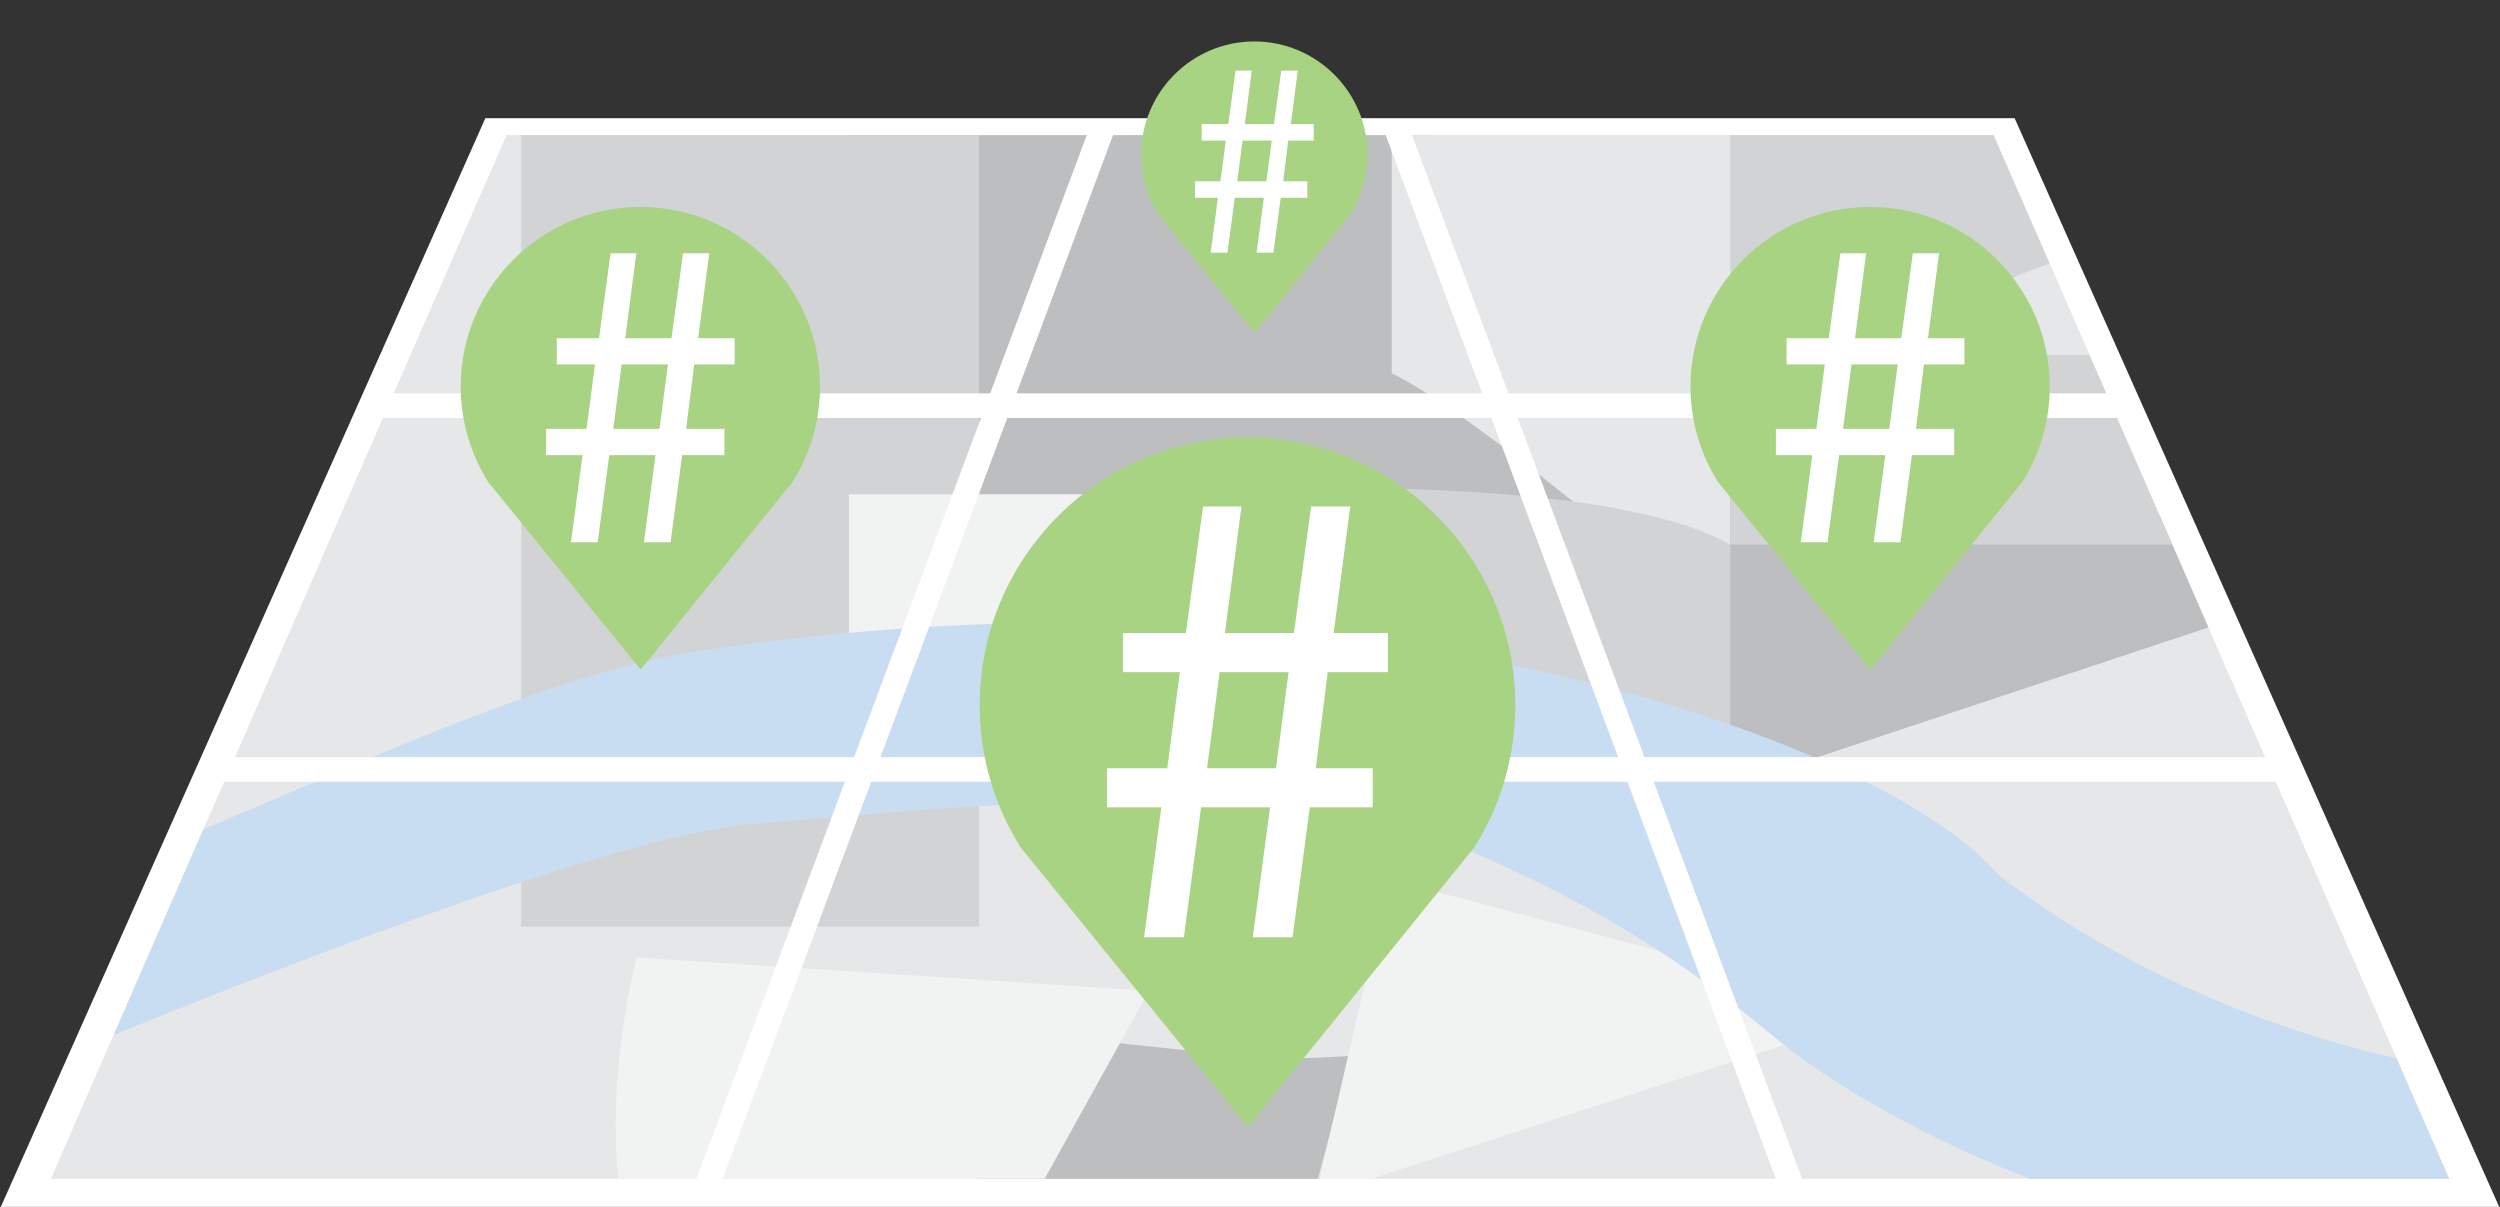 <?xml version="1.0" encoding="utf-8"?>
<!-- Generator: Adobe Illustrator 17.0.0, SVG Export Plug-In . SVG Version: 6.00 Build 0)  -->
<!DOCTYPE svg PUBLIC "-//W3C//DTD SVG 1.1//EN" "http://www.w3.org/Graphics/SVG/1.1/DTD/svg11.dtd">
<svg version="1.1" id="Layer_1" xmlns="http://www.w3.org/2000/svg" xmlns:xlink="http://www.w3.org/1999/xlink" x="0px" y="0px"
	 width="203px" height="98px" viewBox="0 0 203 98" enable-background="new 0 0 203 98" xml:space="preserve">
<rect x="0" y="0" width="203" height="98" fill="#333333" stroke="none"/>
<g>
	<polygon fill="#FFFFFF" points="202.934,98 0.066,98 39.411,9.599 163.589,9.599 	"/>
	<polygon fill="#E6E7E8" points="198.873,95.717 4.127,95.717 41.127,10.971 161.873,10.971 	"/>
	<g>
		<polygon fill="#BCBEC0" points="110.023,84.289 85.243,77.741 79.433,95.717 107.021,95.717 		"/>
		<path fill="#BCBEC0" d="M130.634,43.106l-14.116-32.134H68.927c0,6.229,0,16.027,0,29.165c30.536,0,51.576,1.294,51.576,1.294
			L130.634,43.106z"/>
		<polygon fill="#BCBEC0" points="175.347,41.833 138.56,40.136 136.548,61.433 144.596,62.479 179.326,50.947 		"/>
	</g>
	<g>
		<path fill="#E6E7E8" d="M140.494,44.218c0,0,0-0.008,0-33.246h-27.487c0,5.932,0,13.854,0,19.338
			c5.664,2.764,17.627,12.796,17.627,12.796L140.494,44.218z"/>
		<path fill="#E6E7E8" d="M165.81,19.99c-7.033,2.71-12.35,5.771-12.35,8.831c5.438,0,10.958,0,16.206,0L165.81,19.99z"/>
		<path fill="#E6E7E8" d="M47.686,80.25c2.945,0,47.617,5.018,54.659,5.645c7.042,0.627,44.263-3.763,44.263-3.763l-11.066-15.053
			L91.784,56.834L42.321,66.66v13.802C42.321,80.462,44.742,80.25,47.686,80.25z"/>
	</g>
	<g>
		<path fill="#D1D3D4" d="M90.077,40.136c0,0,0,0,0,10.902c25.963,0,34.378,9.846,34.378,9.846h16.039V44.218
			C128.406,37.397,90.077,40.136,90.077,40.136z"/>
		<rect x="42.321" y="10.971" fill="#D1D3D4" width="37.181" height="64.277"/>
		<path fill="#D1D3D4" d="M169.666,28.821H157.18c0,0-2.002-2.081,5.339-5.826c0.954-0.487,2.297-1.03,3.902-1.607l-4.548-10.417
			h-21.379v33.246c0,0,17.714,0,35.894,0L169.666,28.821z"/>
	</g>
	<g>
		<polygon fill="#F1F2F2" points="153.241,82.131 112.788,71.395 107.159,95.717 111.343,95.717 		"/>
		<path fill="#F1F2F2" d="M93.291,80.459L51.71,77.741c0,0-2.458,8.988-1.486,17.977h34.601L93.291,80.459z"/>
		<path fill="#F1F2F2" d="M90.077,51.038V40.136h-21.15v11.801C73.74,51.937,90.077,51.038,90.077,51.038z"/>
	</g>
	<path fill="#C9DDF2" d="M194.6,85.93c-6.662-1.486-20.036-5.427-32.28-14.856C153.882,61,112.588,44.321,56.213,52.94
		c-12.481,2.005-28.802,9.935-39.693,14.391L9.225,84.04c9.055-3.701,40.203-16.156,51.656-17.108
		c13.465-1.119,43.089-4.366,57.093,1.567c14.004,5.933,20.467,11.082,26.751,16.231c3.007,2.464,10.443,7.304,20.128,10.987h34.02
		L194.6,85.93z"/>
	<path fill="#FFFFFF" d="M186.155,63.387l-0.807-1.908h-51.816l-10.296-27.542h50.472l-0.845-2h-50.374l-7.977-21.338h-2.135
		l7.977,21.338H82.54l7.98-21.338h-2.135l-7.98,21.338H31.258l-0.858,2h49.257L69.356,61.479H18.587l-0.858,2h50.879L56.071,97
		h2.135l12.537-33.521h61.402L144.677,97h2.135L134.28,63.479h51.467C185.893,63.479,186.03,63.444,186.155,63.387z M71.491,61.479
		l10.301-27.542h39.309l10.296,27.542H71.491z"/>
	<g>
		<path fill="#A7D383" d="M123.042,57.267c0-11.991-9.756-21.747-21.747-21.747c-11.991,0-21.747,9.756-21.747,21.747
			c0,4.241,1.225,8.199,3.333,11.549l18.453,22.705l18.405-22.753C121.83,65.429,123.042,61.488,123.042,57.267z"/>
		<g>
			<path fill="#FFFFFF" d="M92.9,76.104l1.398-10.547h-4.413v-3.175h4.899l1.021-7.804h-4.627v-3.175h5.114l1.398-10.28h3.12
				l-1.345,10.28h5.6l1.398-10.28h3.177l-1.345,10.28h4.413v3.175h-4.899l-0.968,7.804h4.627v3.175h-5.114l-1.398,10.547h-3.229
				l1.402-10.547h-5.6l-1.398,10.547H92.9z M103.609,62.382l1.021-7.804h-5.596l-1.021,7.804H103.609z"/>
		</g>
	</g>
	<g>
		<path fill="#A7D383" d="M111.042,12.556c0-5.067-4.123-9.19-9.19-9.19c-5.067,0-9.19,4.123-9.19,9.19
			c0,1.792,0.518,3.465,1.408,4.88l7.798,9.595l7.778-9.615C110.53,16.004,111.042,14.339,111.042,12.556z"/>
		<g>
			<path fill="#FFFFFF" d="M98.305,20.516l0.591-4.457h-1.865v-1.342h2.07l0.431-3.298h-1.955v-1.342h2.161l0.591-4.344h1.318
				l-0.568,4.344h2.367l0.591-4.344h1.343l-0.568,4.344h1.865v1.342h-2.07l-0.409,3.298h1.955v1.342h-2.161l-0.591,4.457h-1.365
				l0.593-4.457h-2.367l-0.591,4.457H98.305z M102.83,14.717l0.431-3.298h-2.365l-0.431,3.298H102.83z"/>
		</g>
	</g>
	<path fill="#A7D383" d="M166.443,31.395c0-8.043-6.544-14.587-14.587-14.587c-8.043,0-14.587,6.544-14.587,14.587
		c0,2.845,0.822,5.5,2.236,7.746l12.378,15.23l12.346-15.262C165.629,36.87,166.443,34.226,166.443,31.395z"/>
	<g>
		<path fill="#FFFFFF" d="M146.224,44.03l0.938-7.075h-2.96v-2.129h3.286l0.685-5.235h-3.104v-2.129h3.43l0.938-6.895h2.093
			l-0.902,6.895h3.756l0.938-6.895h2.131l-0.902,6.895h2.96v2.129h-3.286l-0.65,5.235h3.104v2.129h-3.43l-0.938,7.075h-2.166
			l0.941-7.075h-3.756l-0.938,7.075H146.224z M153.408,34.826l0.685-5.235h-3.753l-0.685,5.235H153.408z"/>
	</g>
	<path fill="#A7D383" d="M66.584,31.395c0-8.043-6.544-14.587-14.587-14.587c-8.043,0-14.587,6.544-14.587,14.587
		c0,2.845,0.822,5.5,2.236,7.746l12.378,15.23l12.346-15.262C65.77,36.87,66.584,34.226,66.584,31.395z"/>
	<g>
		<path fill="#FFFFFF" d="M46.365,44.03l0.938-7.075h-2.96v-2.129h3.286l0.685-5.235H45.21v-2.129h3.43l0.938-6.895h2.093
			l-0.902,6.895h3.756l0.938-6.895h2.131l-0.902,6.895h2.96v2.129h-3.286l-0.65,5.235h3.104v2.129h-3.43l-0.938,7.075h-2.166
			l0.941-7.075h-3.756l-0.938,7.075H46.365z M53.549,34.826l0.685-5.235H50.48l-0.685,5.235H53.549z"/>
	</g>
</g>
</svg>
